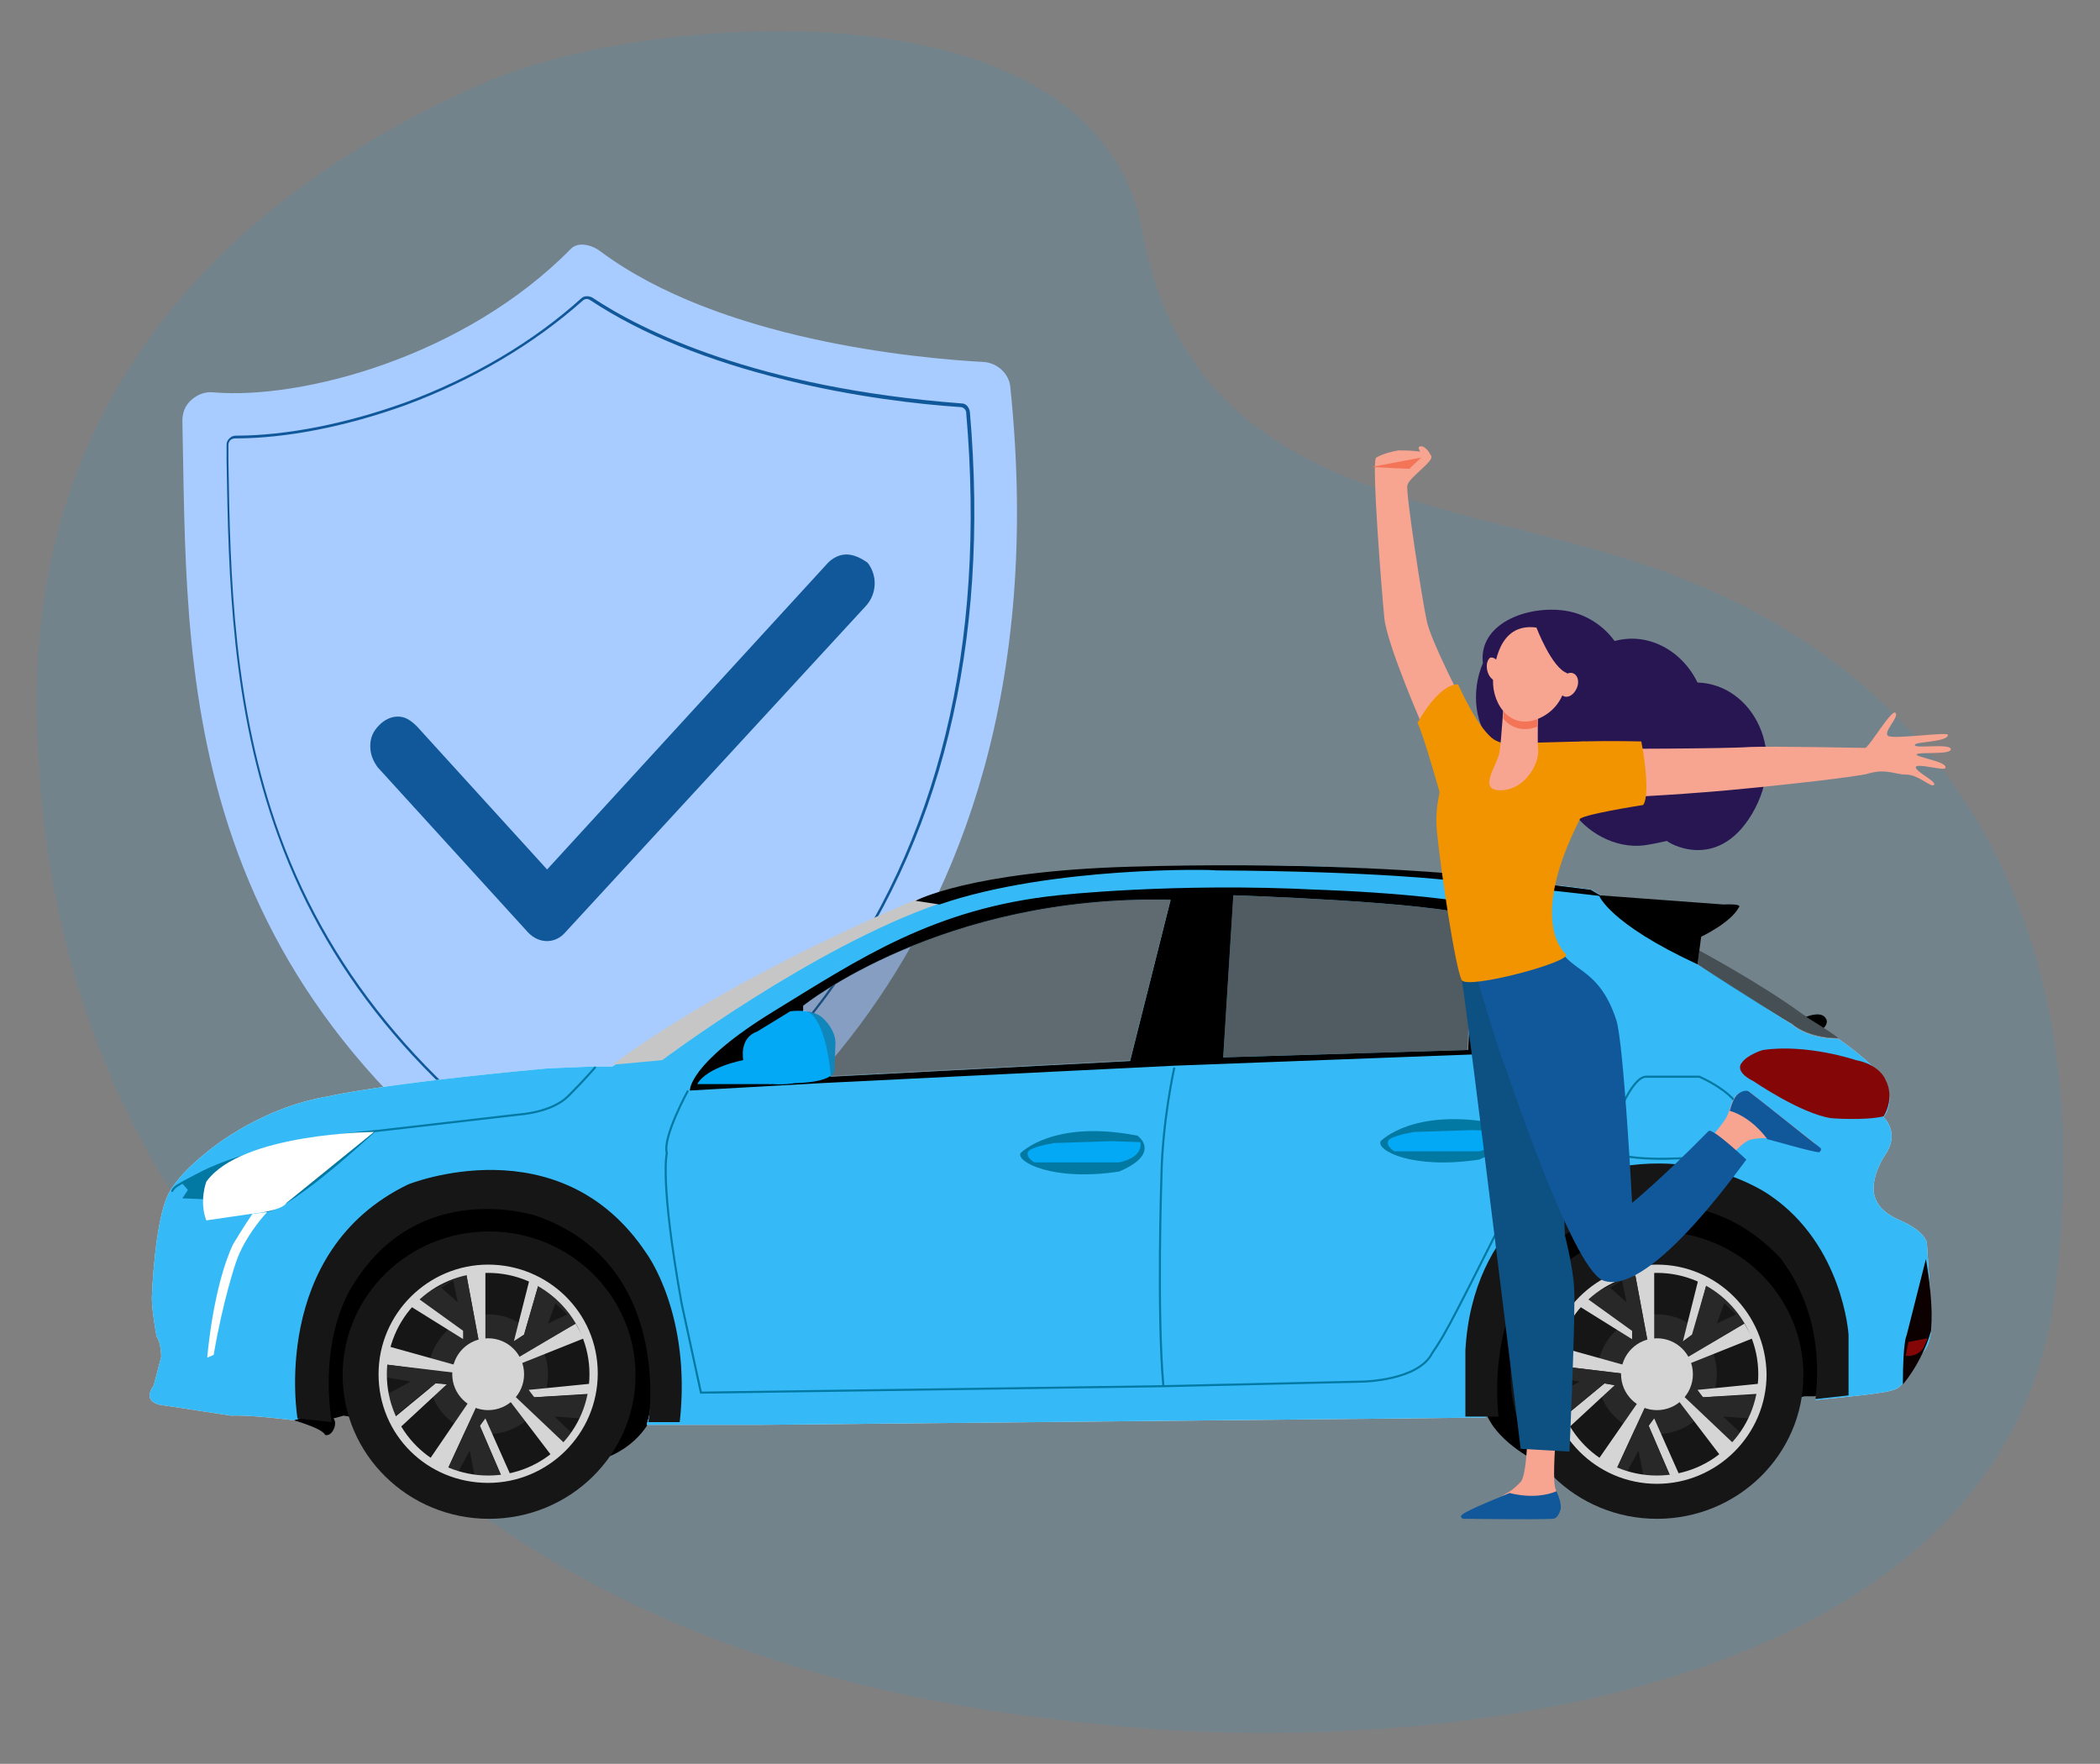 <?xml version="1.0" encoding="utf-8"?>
<!DOCTYPE svg PUBLIC "-//W3C//DTD SVG 1.1//EN" "http://www.w3.org/Graphics/SVG/1.1/DTD/svg11.dtd">
<!-- Generator: Adobe Illustrator 25.3.0, SVG Export Plug-In . SVG Version: 6.00 Build 0)  -->
<svg version="1.1" id="Calque_1" xmlns="http://www.w3.org/2000/svg" xmlns:xlink="http://www.w3.org/1999/xlink" x="0px" y="0px"
	 viewBox="0 0 228 191.5" style="enable-background:new 0 0 228 191.5;" xml:space="preserve">
<rect x="0" y="0" width="228" height="191.5" fill="#808080" stroke="none"/>
<style type="text/css">
	.path0{opacity:0.1;fill:#00A9FB;}
	.path1{fill:#A8CCFF;}
	.path2{fill:#11589A;}
	.path3{fill-rule:evenodd;clip-rule:evenodd;fill:#11589A;}
	.path4{fill:#FFFFFF;}
	.path5{opacity:0.8;fill:#03A9F5;}
	.path6{fill:#161616;}
	.path7{fill:#282828;}
	.path8{fill:#D5D5D5;}
	.path9{fill:#03A9F5;}
	.path10{opacity:0.3;}
	.path11{opacity:0.3;fill:#333333;}
	.path12{opacity:0.4;}
	.path13{fill:#840606;}
	.path14{fill:#0C0000;}
	.path15{fill:#0279A3;}
	.path16{fill:#C6C6C6;}
	.path17{fill:none;stroke:#0279A3;stroke-width:0.226;stroke-miterlimit:10;}
	.path18{fill:none;stroke:#0279A3;stroke-width:0.226;stroke-linecap:round;stroke-linejoin:round;stroke-miterlimit:10;}
	.path19{fill:#F7A491;}
	.path20{fill:#0D5082;}
	.path21{fill:#271651;}
	.path22{fill:#F29400;}
	.path23{fill:#F47458;}
</style>
<g>
	<path class="path0" d="M223.1,140.5c5.4-41.9-12.9-69.8-47.4-80.1C153.3,53.7,129,52.5,124,25C118.9-2.6,70,1.4,52.8,8.9
		C28.4,19.5,3.2,40,4,77.9c0.8,37.9,18.1,62.6,43.7,83.1c25.6,20.5,55.8,24.9,75.9,26.6C155.6,190.3,217.4,184.4,223.1,140.5z"/>
	<g>
		<g>
			<g>
				<path class="path1" d="M20.8,43.4c0.7-0.6,1.5-0.9,2.4-0.8C32.7,43.4,50.4,38.8,62,27c0.8-0.8,2.3-0.4,3.2,0.3
					c12.9,9.6,34.2,11.6,41.6,12c1.5,0.1,2.8,1.3,2.9,2.8c6.7,65.1-35.6,88.6-44.4,92.8c-1,0.5-2.1,0.4-3-0.2
					c-43.8-27.3-41.9-62.7-42.5-89C19.8,44.8,20.1,44,20.8,43.4z"/>
				<path class="path2" d="M64.1,130.1c-0.2,0-0.4-0.1-0.5-0.1c-16.8-10.7-27.7-23.5-33.4-39.2c-5.1-14-5.4-28.2-5.6-40.8
					c0-0.6,0-1.1,0-1.7c0-0.3,0.1-0.5,0.3-0.7c0.2-0.2,0.4-0.3,0.7-0.3c0,0,0,0,0,0h0c5.5,0,12-1.3,18.4-3.6
					c7.3-2.7,13.9-6.6,19.1-11.3c0.3-0.3,0.8-0.3,1.2-0.1c5.4,3.6,17.8,9.8,40.1,11.5c0.5,0,0.8,0.4,0.9,0.9
					c2.2,25.4-3.1,46.8-15.7,63.7c-9.4,12.6-20.6,19.2-25,21.5C64.4,130.1,64.3,130.1,64.1,130.1z M64.4,129.8l0.1,0.1L64.4,129.8
					c4.4-2.2,15.5-8.8,24.9-21.4c12.6-16.9,17.8-38.3,15.6-63.6c0-0.3-0.3-0.6-0.6-0.6c-4.5-0.3-11.5-1.1-18.8-2.9
					c-8.6-2.1-15.8-5-21.4-8.7c-0.3-0.2-0.6-0.2-0.9,0.1C57.9,37.4,51.3,41.3,44,44c-6.4,2.3-12.9,3.6-18.5,3.6h0c0,0,0,0,0,0
					c-0.2,0-0.4,0.1-0.5,0.2c-0.1,0.1-0.2,0.3-0.2,0.5c0,0.6,0,1.1,0,1.7c0.2,12.5,0.5,26.7,5.6,40.7c5.7,15.6,16.6,28.4,33.3,39.1
					C63.9,129.9,64.2,129.9,64.4,129.8z"/>
			</g>
			<path class="path3" d="M57.3,101.2c1.2,1.3,3,1.3,4.1,0L94,65.8c1.2-1.3,1.3-3.3,0.2-4.7c-0.7-0.5-1.5-0.9-2.3-0.9
				c-0.8,0-1.5,0.4-2,0.9L59.4,94.4L45.3,78.9c-0.7-0.7-1.3-1.1-2.1-1.1c-0.8,0-1.5,0.4-2,0.9c-0.7,0.7-1,1.4-1,2.3
				c0,0.9,0.3,1.6,0.8,2.3L57.3,101.2z"/>
		</g>
		<g>
			<path d="M197,151.6h-1.1l-29,7.1c0,0-4-1.9-5.4-4.9c0,0-0.6-20.6,11-22.9c11.6-2.3,19.5-1,23.5,6.1s2.6,14,2.6,14L197,151.6z"/>
			<path d="M31.2,154c0,0,3.8,1,4.1,1.8c0.8,0.2,1.4-1.3,0.9-1.8l1.1-0.3l28.9,4.4c0,0,2.5-0.9,4.1-3.4l1.7-10.1l-8.6-13l-11.8-3
				l-11,4.5l-6.7,12L31.2,154z"/>
			<path class="path4" d="M209.7,143.2c0-1.2-0.5-8.3-0.5-8.3c-0.4-1.4-2.9-2.4-2.9-2.4c-2.1-0.9-2.5-2-2.5-2c-1.2-2,0.8-5,0.8-5
				c1.8-2.5-0.1-4.2-0.1-4.2c1.3-1.7,0.2-4,0.2-4c-1.9-2.4-5.1-4.5-5.1-4.5c-3.5,0-5.1-1.6-5.1-1.6l-9.9-6.3l-6.8-4.1
				c-3-1.7-3.5-2.8-3.5-2.8l-0.5-0.8l-1-0.6c-2.6-0.4-11.4-1.3-11.4-1.3c-4.4-0.7-17.7-1.2-17.7-1.2c-8.3-0.4-28.3,0.5-28.3,0.5
				c-6.4,0.5-13.3,2.3-13.3,2.3c-5,1.9-16.2,7.2-16.2,7.2c-16.9,9.7-19.4,11.7-19.4,11.7h-2.3l-4.8,0.2c-18.3,1.7-23.6,3-23.6,3
				c-8,1.3-13.6,6.3-13.6,6.3c-3.1,2.5-3.9,4.3-3.9,4.3c-1.5,2.9-1.8,11-1.8,11c-0.1,1.3,0.5,4.5,0.5,4.5c0.5,0.7,0.5,2.2,0.5,2.2
				l-0.8,3.1c-1.5,2.1,1.2,2.2,1.2,2.2l7.2,1.1c2.2-0.1,6.8,0.5,6.8,0.5l2.8-0.9c-0.9-6.4,2.3-13.8,2.3-13.8c8.9-15.8,25.5-7,25.5-7
				c13,7.2,7.7,22.2,7.7,22.2h12.1l70.3-0.7l8.7-0.1c-1.5-15.2,8.7-22.1,8.7-22.1c12.4-6.6,22.7,1.5,22.7,1.5
				c8.3,7.7,4.4,18.7,4.4,18.7c8.4-0.8,8.7-1,9.3-1.6c0.6-0.5,2.3-3.5,2.3-3.5C209.9,145.8,209.7,143.2,209.7,143.2z M122.7,115.2
				l-32.5,1.7c0,0-0.5-6.9-3-7.1v-0.6c0,0,15-12.1,39.9-11.5L122.7,115.2z M159.4,114l-26.6,0.8l1.1-17.6c0,0,21.8,0.7,26.2,2.3
				L159.4,114z M165.3,113.5l-4.4,0.2l0.6-14.1c2.2,0.1,4.6,1.5,4.6,1.5c2.9,1.9,2.5,7.8,2.5,7.8C169,113.9,165.3,113.5,165.3,113.5
				z"/>
			<path class="path5" d="M209.7,143.2c0-1.2-0.5-8.3-0.5-8.3c-0.4-1.4-2.9-2.4-2.9-2.4c-2.1-0.9-2.5-2-2.5-2c-1.2-2,0.8-5,0.8-5
				c1.8-2.5-0.1-4.2-0.1-4.2c1.3-1.7,0.2-4,0.2-4c-1.9-2.4-5.1-4.5-5.1-4.5c-3.5,0-5.1-1.6-5.1-1.6l-9.9-6.3l-6.8-4.1
				c-3-1.7-3.5-2.8-3.5-2.8l-0.5-0.8l-1-0.6c-2.6-0.4-11.4-1.3-11.4-1.3c-4.4-0.7-17.7-1.2-17.7-1.2c-8.3-0.4-28.3,0.5-28.3,0.5
				c-6.4,0.5-13.3,2.3-13.3,2.3c-5,1.9-16.2,7.2-16.2,7.2c-16.9,9.7-19.4,11.7-19.4,11.7h-2.3l-4.8,0.2c-18.3,1.7-23.6,3-23.6,3
				c-8,1.3-13.6,6.3-13.6,6.3c-3.1,2.5-3.9,4.3-3.9,4.3c-1.5,2.9-1.8,11-1.8,11c-0.1,1.3,0.5,4.5,0.5,4.5c0.5,0.7,0.5,2.2,0.5,2.2
				l-0.8,3.1c-1.5,2.1,1.2,2.2,1.2,2.2l7.2,1.1c2.2-0.1,6.8,0.5,6.8,0.5l2.8-0.9c-0.9-6.4,2.3-13.8,2.3-13.8c8.9-15.8,25.5-7,25.5-7
				c13,7.2,7.7,22.2,7.7,22.2h12.1l70.3-0.7l8.7-0.1c-1.5-15.2,8.7-22.1,8.7-22.1c12.4-6.6,22.7,1.5,22.7,1.5
				c8.3,7.7,4.4,18.7,4.4,18.7c8.4-0.8,8.7-1,9.3-1.6c0.6-0.5,2.3-3.5,2.3-3.5C209.9,145.8,209.7,143.2,209.7,143.2z M122.7,115.2
				l-32.5,1.7c0,0-0.5-6.9-3-7.1v-0.6c0,0,15-12.1,39.9-11.5L122.7,115.2z M159.4,114l-26.6,0.8l1.1-17.6c0,0,21.8,0.7,26.2,2.3
				L159.4,114z M165.3,113.5l-4.4,0.2l0.6-14.1c2.2,0.1,4.6,1.5,4.6,1.5c2.9,1.9,2.5,7.8,2.5,7.8C169,113.9,165.3,113.5,165.3,113.5
				z"/>
			<g>
				<path class="path6" d="M197.1,151.9l3.6-0.4v-6.6c0,0-0.6-9.7-8.5-15.1c0,0-9.1-6.7-21.9-1.5c0,0-10.4,4.2-11.2,18.3v7.2h3.6
					c0,0-2.2-15.8,10.1-21.4c0,0,11.3-5.7,20.6,4.3C193.3,136.8,198.3,142.1,197.1,151.9z"/>
				<path class="path6" d="M73.8,154.4h-3.4c0,0,2.8-17.2-12.2-22.4c0,0-12.6-4.2-19.8,7.4c0,0-3.8,5.1-2.4,15l-3.7-0.4
					c0,0-3.1-18.1,12-25.4c0,0,16.5-6.7,25.9,7.5C70.2,136.1,75.1,142.7,73.8,154.4z"/>
			</g>
			<g>
				<ellipse class="path6" cx="53.1" cy="149.3" rx="15.9" ry="15.6"/>
				<g>
					<circle class="path7" cx="53" cy="149.2" r="6.5"/>
					<g>
						<polygon class="path8" points="50.6,138.2 52.1,146.2 52.7,146.7 52.7,137.8 						"/>
						<polygon class="path8" points="44.2,141.6 45.3,140.8 50.3,144.4 50.3,145.4 						"/>
						<path class="path7" d="M50.6,138.2l-5.3,2.7l5,3.6v1l1.2,0.6l0.6,0.2L50.6,138.2z M47.9,139.8l1.3-0.8l0.5,2.4L47.9,139.8z"/>
					</g>
					<g>
						<polygon class="path8" points="57.6,138.5 55.8,145.6 56.9,144.9 58.6,139 						"/>
						<polygon class="path8" points="55.4,147.8 62.5,143.7 63.4,145.3 55.4,148.5 						"/>
						<path class="path7" d="M58.5,139.4l-1.6,5.5l-1.1,0.8l-0.4,2.2l7.1-4.2C62.9,142.4,58.5,139.4,58.5,139.4z M59.5,143.7l0.8-2.2
							l1.3,1.2L59.5,143.7z"/>
					</g>
					<g>
						<polygon class="path8" points="57.4,150.9 58,151.7 64.4,151.3 64.4,150.2 						"/>
						<polygon class="path8" points="55.2,151.9 55.8,151.4 61.6,156.8 60,158.2 						"/>
						<path class="path7" d="M64,151.4l-6,0.3l-1.2-1.1l-1.1,0.8l5.8,5.5C61.6,156.8,64.6,152.8,64,151.4z M62.1,155.6l-1.9-1.8
							l2.9,0.2L62.1,155.6z"/>
					</g>
					<g>
						<polygon class="path8" points="52.7,154 52.1,154.8 54.6,160.6 55.5,160.3 						"/>
						<polygon class="path8" points="46.6,158.5 48.5,159.7 52.1,151.9 50.9,152.2 						"/>
						<path class="path7" d="M52.1,154.8l0.5-0.8l-0.5-2l-3.6,7.8c0,0,2.7,0.9,6,0.7L52.1,154.8z M49.8,159.7l1.2-2.2l0.5,2.6
							C51.6,160.1,49.8,159.8,49.8,159.7z"/>
					</g>
					<g>
						<polygon class="path8" points="47.3,150.2 48.5,150.3 43.1,155.3 42.7,154 						"/>
						<polygon class="path8" points="41.9,146.1 41.5,148.1 49.9,149.2 50.5,148.5 						"/>
						<path class="path7" d="M41.5,148.1c0,0,0.3,4.7,1.2,5.8l4.6-3.8l1.2,0.2l1.4-1.2L41.5,148.1z M42,151.4
							c-0.3-0.2-0.3-1.9-0.3-1.9l2.9,0.5L42,151.4z"/>
					</g>
					<circle class="path8" cx="53" cy="149.2" r="3.9"/>
					<g>
						<g>
							<path class="path8" d="M53,138.2c6,0,11,4.9,11,11s-4.9,11-11,11s-11-4.9-11-11S46.9,138.2,53,138.2 M53,137.3
								c-6.5,0-11.9,5.3-11.9,11.9S46.4,161,53,161c6.5,0,11.9-5.3,11.9-11.9S59.5,137.3,53,137.3L53,137.3z"/>
						</g>
					</g>
				</g>
			</g>
			<g>
				<ellipse class="path6" cx="179.9" cy="149.3" rx="15.9" ry="15.6"/>
				<g>
					<circle class="path7" cx="179.9" cy="149.2" r="6.5"/>
					<g>
						<polygon class="path8" points="177.5,138.2 179,146.2 179.6,146.7 179.6,137.8 						"/>
						<polygon class="path8" points="171.1,141.6 172.2,140.8 177.2,144.4 177.2,145.4 						"/>
						<path class="path7" d="M177.5,138.2l-5.3,2.7l5,3.6v1l1.2,0.6l0.6,0.2L177.5,138.2z M174.8,139.8l1.3-0.8l0.5,2.4L174.8,139.8z"
							/>
					</g>
					<g>
						<polygon class="path8" points="184.5,138.5 182.7,145.7 183.8,144.9 185.4,139 						"/>
						<polygon class="path8" points="182.3,147.9 189.4,143.7 190.3,145.3 182.3,148.5 						"/>
						<path class="path7" d="M185.3,139.4l-1.6,5.5l-1.1,0.8l-0.4,2.2l7.1-4.2C189.8,142.4,185.3,139.4,185.3,139.4z M186.4,143.7
							l0.8-2.2l1.3,1.2L186.4,143.7z"/>
					</g>
					<g>
						<polygon class="path8" points="184.3,150.9 184.9,151.7 191.3,151.3 191.3,150.2 						"/>
						<polygon class="path8" points="182.1,151.9 182.7,151.4 188.5,156.8 186.9,158.2 						"/>
						<path class="path7" d="M190.9,151.4l-6,0.3l-1.2-1.1l-1.1,0.8l5.8,5.5C188.5,156.8,191.5,152.8,190.9,151.4z M189,155.6
							l-1.9-1.8l2.9,0.2L189,155.6z"/>
					</g>
					<g>
						<polygon class="path8" points="179.6,154 179,154.8 181.5,160.6 182.4,160.3 						"/>
						<polygon class="path8" points="173.5,158.5 175.4,159.7 179,151.9 177.8,152.3 						"/>
						<path class="path7" d="M179,154.8l0.5-0.8l-0.5-2l-3.6,7.8c0,0,2.7,0.9,6,0.7L179,154.8z M176.7,159.7l1.2-2.2l0.5,2.6
							C178.5,160.1,176.6,159.9,176.7,159.7z"/>
					</g>
					<g>
						<polygon class="path8" points="174.2,150.2 175.3,150.4 170,155.3 169.6,154 						"/>
						<polygon class="path8" points="168.8,146.1 168.4,148.2 176.7,149.2 177.4,148.5 						"/>
						<path class="path7" d="M168.4,148.2c0,0,0.3,4.7,1.2,5.8l4.6-3.8l1.2,0.2l1.4-1.2L168.4,148.2z M168.9,151.4
							c-0.3-0.2-0.3-1.9-0.3-1.9l2.9,0.5L168.9,151.4z"/>
					</g>
					<circle class="path8" cx="179.9" cy="149.2" r="3.9"/>
					<g>
						<g>
							<path class="path8" d="M179.9,138.2c6,0,11,4.9,11,11s-4.9,11-11,11s-11-4.9-11-11S173.8,138.2,179.9,138.2 M179.9,137.3
								c-6.5,0-11.9,5.3-11.9,11.9c0,6.5,5.3,11.9,11.9,11.9c6.5,0,11.9-5.3,11.9-11.9C191.7,142.6,186.4,137.3,179.9,137.3
								L179.9,137.3z"/>
						</g>
					</g>
				</g>
			</g>
			<g>
				<path d="M166.4,99.8c-5.4-2.7-23.3-3.2-23.3-3.2c-15.6-0.8-28.2,0.6-28.2,0.6c-13.5,1.4-21.6,6.9-30.9,12.6
					c-9.3,5.7-9.1,8.6-9.1,8.6l14.2-0.8l38.5-1.9l37.1-1.4c5.9,0.3,5.4-5.9,5.4-5.9C170.4,101,166.4,99.8,166.4,99.8z M122.7,115.2
					l-32.5,1.7c0,0-3.8-3.1-3-7.1v-0.6c0,0,15-12.1,39.9-11.5L122.7,115.2z M159.4,114l-26.6,0.8l1.1-17.6c0,0,21.8,0.7,26.2,2.3
					L159.4,114z M165.3,113.5l-4.4,0.2l0.6-14.1c2.2,0.1,4.6,1.5,4.6,1.5c2.9,1.9,2.5,7.8,2.5,7.8
					C169,113.9,165.3,113.5,165.3,113.5z"/>
				<path class="path9" d="M75.7,117.7l8.1,0l-3.1-2.6C80.7,115.1,76.8,115.8,75.7,117.7z"/>
				<path class="path9" d="M80.7,115.1c0,0-0.5-2.4,1.5-3.1l3.6-2.2c0,0,2.6-0.4,3.7,0.9c0,0,1.3,1.2,1.2,2.7l-0.1,2.9
					c0,0-0.1,1.2-4.3,1.3C86.2,117.6,80.8,118.6,80.7,115.1z"/>
				<g class="path10">
					<path d="M161.5,99.5l-0.6,14.1l4.4-0.2c0,0,3.7,0.4,3.3-4.7c0,0,0.4-5.9-2.5-7.8C166.1,101,163.8,99.6,161.5,99.5z"/>
					<path d="M160.1,99.5l-0.8,14.5l-26.6,0.8l1.1-17.6C134,97.2,155.8,97.9,160.1,99.5z"/>
				</g>
				<path class="path11" d="M87.2,109.1v0.6c2.5,0.2,3,7.1,3,7.1l32.5-1.7l4.4-17.5C102.2,97,87.2,109.1,87.2,109.1z"/>
			</g>
			<g>
				<path d="M184.3,104.7l0.4-3c0,0,3.2-1.5,4.1-3.2c0,0,0.5-0.4-1.7-0.3l-13.5-1C173.6,97.2,174.6,100.2,184.3,104.7z"/>
				<path class="path12" d="M184.3,104.7l0.2-1.5c0,0,6.7,3.6,11.2,6.9c0,0,3,1.9,3.9,2.6c0,0-3.1,0.1-5.1-1.6
					C194.5,111.2,188.8,107.7,184.3,104.7z"/>
				<path d="M196.1,110.4c0,0,1.4-0.6,2,0c0.6,0.6-0.1,1.2-0.1,1.2L196.1,110.4z"/>
			</g>
			<path class="path13" d="M204.5,121.2c0,0,1.3-1.9,0.2-4c0,0-0.6-1.6-3.2-2.1c0,0-5.3-1.8-10.1-1.1c0,0-1.7,0.5-2.3,1.4
				c0,0-0.9,0.9,1.3,2c0,0,5.1,3.5,8.4,4C198.7,121.4,202.5,121.7,204.5,121.2z"/>
			<g>
				<path class="path14" d="M209.1,136.7l-2.1,8.3c0,0-0.4,0.6-0.4,5.3c0,0,1.9-2.1,3-5.6C209.7,144.6,210,141.9,209.1,136.7z"/>
				<path class="path13" d="M207.2,145.7l-0.3,1.5c0,0,1.4,0.2,2-1l0.4-0.9L207.2,145.7z"/>
			</g>
			<g>
				<g>
					<path class="path15" d="M149.9,123.9c0,0,3.5-3.7,12.7-1.9c0,0,2.7,1.9-2,3.9C153.3,127,149.4,124.9,149.9,123.9z"/>
					<path class="path9" d="M153.6,122.9l6.2-0.2l3.1,0.1c0,0,0.5,1.6-2.3,2.2h-9.2c0,0-0.9-0.5-0.7-1.1
						C150.9,123.3,153.6,122.9,153.6,122.9z"/>
				</g>
				<g>
					<path class="path15" d="M110.8,125.2c0,0,3.5-3.7,12.7-1.9c0,0,2.7,1.9-2,3.9C114.2,128.3,110.3,126.1,110.8,125.2z"/>
					<path class="path9" d="M114.5,124.1l6.2-0.2l3.1,0.1c0,0,0.5,1.6-2.3,2.2h-9.2c0,0-0.9-0.5-0.7-1.1S114.5,124.1,114.5,124.1z"/>
				</g>
			</g>
			<g>
				<path d="M161.3,95.4l4.8,0.3c0,0,0.4-0.4,1.4-2.2l4.2-5.6c0,0,0.2-0.5-0.5-0.3s-4.5,5.9-4.5,5.9S162.9,92.9,161.3,95.4z"/>
				<path class="path16" d="M66.5,115.6l5.4-0.5c0,0,16.4-12.3,30.1-17l-2.6-0.4C99.4,97.7,80,105.6,66.5,115.6z"/>
				<path d="M102,98.2l-2.6-0.4c0,0,5.9-3.2,23.3-3.7s31.2,0.3,38.7,1.1l11.3,1.4l1.2,0.7c0,0-7.4-0.9-16.3-1.7c0,0-8-1-25.6-1.1
					C132,94.4,114.2,94,102,98.2z"/>
			</g>
			<path class="path15" d="M19.8,128.5c0,0,4.1-4.1,20.9-5.6c0,0-8.7,8.1-11.7,8.7l-6.9-1.4l-2.3-0.1l0.6-0.9L19.8,128.5z"/>
			<g>
				<path class="path17" d="M178.7,116.9h5.8c0,0,3.3,1.4,4.3,3.3c-0.6,5-2.9,5.3-2.9,5.3s-5.9,0.7-9.6,0c0,0-1.9-0.3-1.1-2.9
					C175.9,120,177.5,116.9,178.7,116.9z"/>
				<path class="path18" d="M64.6,115.9c0,0-1.1,1.3-2.9,3.1c-1.8,1.8-5.3,2-5.3,2l-15.6,1.8c-14.5,1.3-21.5,5.9-21.5,5.9
					s-0.4,0.2-0.6,0.6"/>
				<path class="path17" d="M74.7,118.4c0,0-2.8,5.1-2.3,6.8c0,0-0.8,2.9,1.6,16.3l2.1,9.7l50.2-0.7L148,150c0,0,6-0.1,7.5-3.1
					c1.6-2.3,2.4-4,11.1-21.3l2.9-6l0.7-2.2c0,0,0.5-1.3,0-2.8l-1.1-2.2"/>
				<path class="path17" d="M127.5,115.9c0,0-1.3,5.8-1.4,11.8c0,0-0.5,14.6,0.2,22.7"/>
			</g>
			<g>
				<path class="path4" d="M27.4,131.8l1.6-0.2c0,0-2.4,2.5-3.4,5.5c0,0-1.4,4.1-2.4,10l-0.7,0.3c0,0,0.6-7.6,2.8-12.3
					C25.3,135.1,26.5,133.1,27.4,131.8z"/>
				<path class="path4" d="M40.6,122.9c0,0-14.4,0.1-18.2,5.4c0,0-0.8,2.1,0,4.2l4.8-0.7c0,0,3.4-0.3,3.9-1.2L40.6,122.9z"/>
			</g>
		</g>
		<g>
			<g>
				<g>
					<path class="path19" d="M168.9,156.1c0,0-0.3,3.9-0.1,5.2c0.1,0.7,0.9,2.1,0.5,2.7c-0.3,0.6-0.7,0.8-0.7,0.8l-9,0.1
						c-0.5,0-0.2-0.3,0.2-0.6c0.6-0.5,1.2-0.8,3.2-1.8c0.1-0.1,0.6-0.4,0.8-0.5c0.5-0.3,0.9-0.7,1.3-1.1c0.6-0.7,0.7-4.2,0.7-4.2
						L168.9,156.1z"/>
					<path class="path20" d="M161.8,104.1c0,0-3.9-1.9-3.1,2.2c0.7,4.2,6.4,51,6.4,51l5.3,0.3c0,0,0.7-15.6,0.5-17.8
						c-0.1-2.2-1-5.7-1-5.7l-0.5-13.8l-5-17.1L161.8,104.1z"/>
					<path class="path2" d="M163.9,162.1c2.4,0.6,4.2,0.2,5.1-0.2c0.3,0.7,0.6,1.6,0.4,2.1c-0.2,0.6-0.5,0.9-0.8,0.9
						c-2.2,0.1-8,0-9.7,0c-0.2,0-0.4-0.3-0.2-0.4C159.1,164,163.7,162.2,163.9,162.1z"/>
					<path class="path19" d="M158.7,76c0,0-3.3-6.3-3.8-8.6c-0.5-2.3-2.3-14-2.1-14.7c0.1-0.8,2.9-2.6,2.6-3.2c-0.3-0.6-3-0.6-3.6-0.6
						c-0.6,0.1-1.8,0.4-2.4,0.8c-0.5,0.4,0.6,14.4,0.9,17.4c0.3,3,4.4,12.3,4.4,12.3L158.7,76z"/>
					<g>
						<path class="path19" d="M184.2,125.2c0,0,2.7-2.8,3.3-4c0.3-0.6,0.6-2.2,1.3-2.5c0.7-0.3,1.1-0.2,1.1-0.2l7.1,5.6
							c0.4,0.3-0.1,0.3-0.6,0.3c-0.8,0-1.4-0.1-3.6-0.7c-0.1,0-0.7-0.1-0.9-0.1c-0.5-0.1-1.1,0-1.7,0.1c-1,0.1-3.2,2.8-3.2,2.8
							L184.2,125.2z"/>
						<path class="path2" d="M191.9,123.7c-1.5-2-3.1-2.8-4.1-3.1c0.2-0.7,0.5-1.6,1-1.9c0.6-0.4,1-0.3,1.2-0.1c1.7,1.3,6.3,5,7.6,6
							c0.2,0.1,0.1,0.4-0.1,0.5C196.8,125.1,192.1,123.7,191.9,123.7z"/>
						<path class="path21" d="M184.3,74.1c-1.7-3.5-5.4-5.5-9-4.5c-1.3-1.8-3.3-3-5.4-3.3c-4.1-0.6-9.4,1.4-8.9,5.7
							c-1.3,3-1,7.2,1.6,9.2c-0.5,4,3.5,7.5,8.2,7c1.9,2.6,5.2,4.1,8.2,3.5c0.7-0.1,1.9-0.4,2-0.4c-0.2,0,5.3,3.6,9.2-2.9
							C194.2,81.7,190.3,74.3,184.3,74.1z"/>
						<path class="path2" d="M160.2,105.6c0,0,8.7-3.9,8.8-3.4c1.1,3.5,4.5,2.4,6.5,8.6c0.8,2.6,1.7,19.8,1.7,19.8s3.4-2.8,8.3-7.8
							c0.4-0.4,4.1,3.1,4.1,3.1c-9.7,13.2-13.9,13.8-15.6,13.1c-3.4-1.5-10.5-23-10.5-23C162.7,114.3,160.2,105.6,160.2,105.6z"/>
						<path class="path19" d="M174.7,81.3c0,0,12.6,0,15.3-0.2c2.4-0.1,12.1,0.1,12.5,0.1c0.4,0,2.9-4.3,3.3-3.8
							c0.4,0.5-1.4,2.1-0.8,2.5c0.6,0.4,6.6-0.5,6.5-0.1c-0.1,0.8-3.7,0.7-3.6,1.1c0,0.4,3.7-0.2,3.9,0.4c0.2,0.7-3.5,0.3-3.7,0.6
							c-0.2,0.3,3.5,0.8,3.1,1.5c-0.2,0.3-3.2-0.6-3.2-0.1c0,0.5,2.2,1.5,2,1.9c-0.3,0.4-1.7-1.1-3-1.1c-1.3,0-2.2-0.7-4.2-0.1
							c-1,0.3-8.7,1.2-15.2,1.8c-6.7,0.6-12.2,0.8-12.2,0.8L174.7,81.3z"/>
						<path class="path22" d="M156,90.2c-0.2-2,0.2-3.6,0.3-4.2c-0.6-2.1-1.9-6.6-2.4-7.5c0,0,2.2-4.2,4.4-4.2c0,0,2.3,5.2,4.1,6.1
							c0,0,0.6,0.3,0.9,0.3c1.7,0,7.7-0.2,8.8-0.2l-0.6,8.5c-4.3,8.5-3.2,12.9-1.5,14.6c0.8,0.8-10.8,3.9-11.3,2.8
							C158,105.1,156.4,94.3,156,90.2z"/>
						<path class="path22" d="M169.1,80.8c1.1-0.5,9.1-0.3,9.1-0.3s1.1,5.6,0.2,6.9c0,0-7.1,1.1-6.9,1.6L169.1,80.8z"/>
						<path class="path19" d="M167,77.2c0,0-0.1,3,0,4.3c0.1,1.3-1.3,4.2-4,4.3c-2.7,0.1-0.4-2.8-0.2-4.1c0.2-1.2,0.5-6.1,0.5-6.1
							L167,77.2z"/>
						<path class="path23" d="M163.4,75.6c0,0-0.1,1.1-0.2,2.4c0.8,1,2.1,1.5,3.7,0.9c0-0.9,0.1-1.7,0.1-1.7L163.4,75.6z"/>
						<path class="path19" d="M167.2,68.2c0,0,1.5,0.5,2.4,2c0.8,1.5,1.2,5.8-2.1,7.6c-3.3,1.8-5.5-1.2-5.4-4
							C162.3,71.1,163.2,67.4,167.2,68.2z"/>
						<path class="path19" d="M161.5,72.9c0.2,0.7,0.7,1.1,1.1,1c0.4-0.1,0.5-0.8,0.3-1.5c-0.2-0.7-0.7-1.1-1.1-1
							C161.5,71.6,161.3,72.2,161.5,72.9z"/>
						<path class="path21" d="M166.8,68.1c0,0,1.7,4.5,3.4,5c1.7,0.5,1.5,2.7,1.5,2.7s0.3-5.1-1.2-6.4
							C168.9,68.2,166.8,68.1,166.8,68.1z"/>
						<path class="path19" d="M169.4,74c-0.3,0.7-0.1,1.4,0.4,1.6c0.5,0.2,1.1-0.2,1.4-0.9c0.3-0.7,0.1-1.4-0.4-1.6
							C170.3,72.9,169.7,73.3,169.4,74z"/>
					</g>
					<path class="path23" d="M148.9,50.7c0,0,3.7,0.2,4.1,0.2c0.4,0,1.7-1.3,1.7-1.3L148.9,50.7z"/>
				</g>
			</g>
			<path class="path19" d="M153,50.9l1.5-1.4c0,0-0.7-0.9-0.4-1c0.5-0.3,1.3,0.8,1.2,1c-0.1,0.3-1,1.1-1,1.1L153,50.9z"/>
		</g>
	</g>
</g>
</svg>
